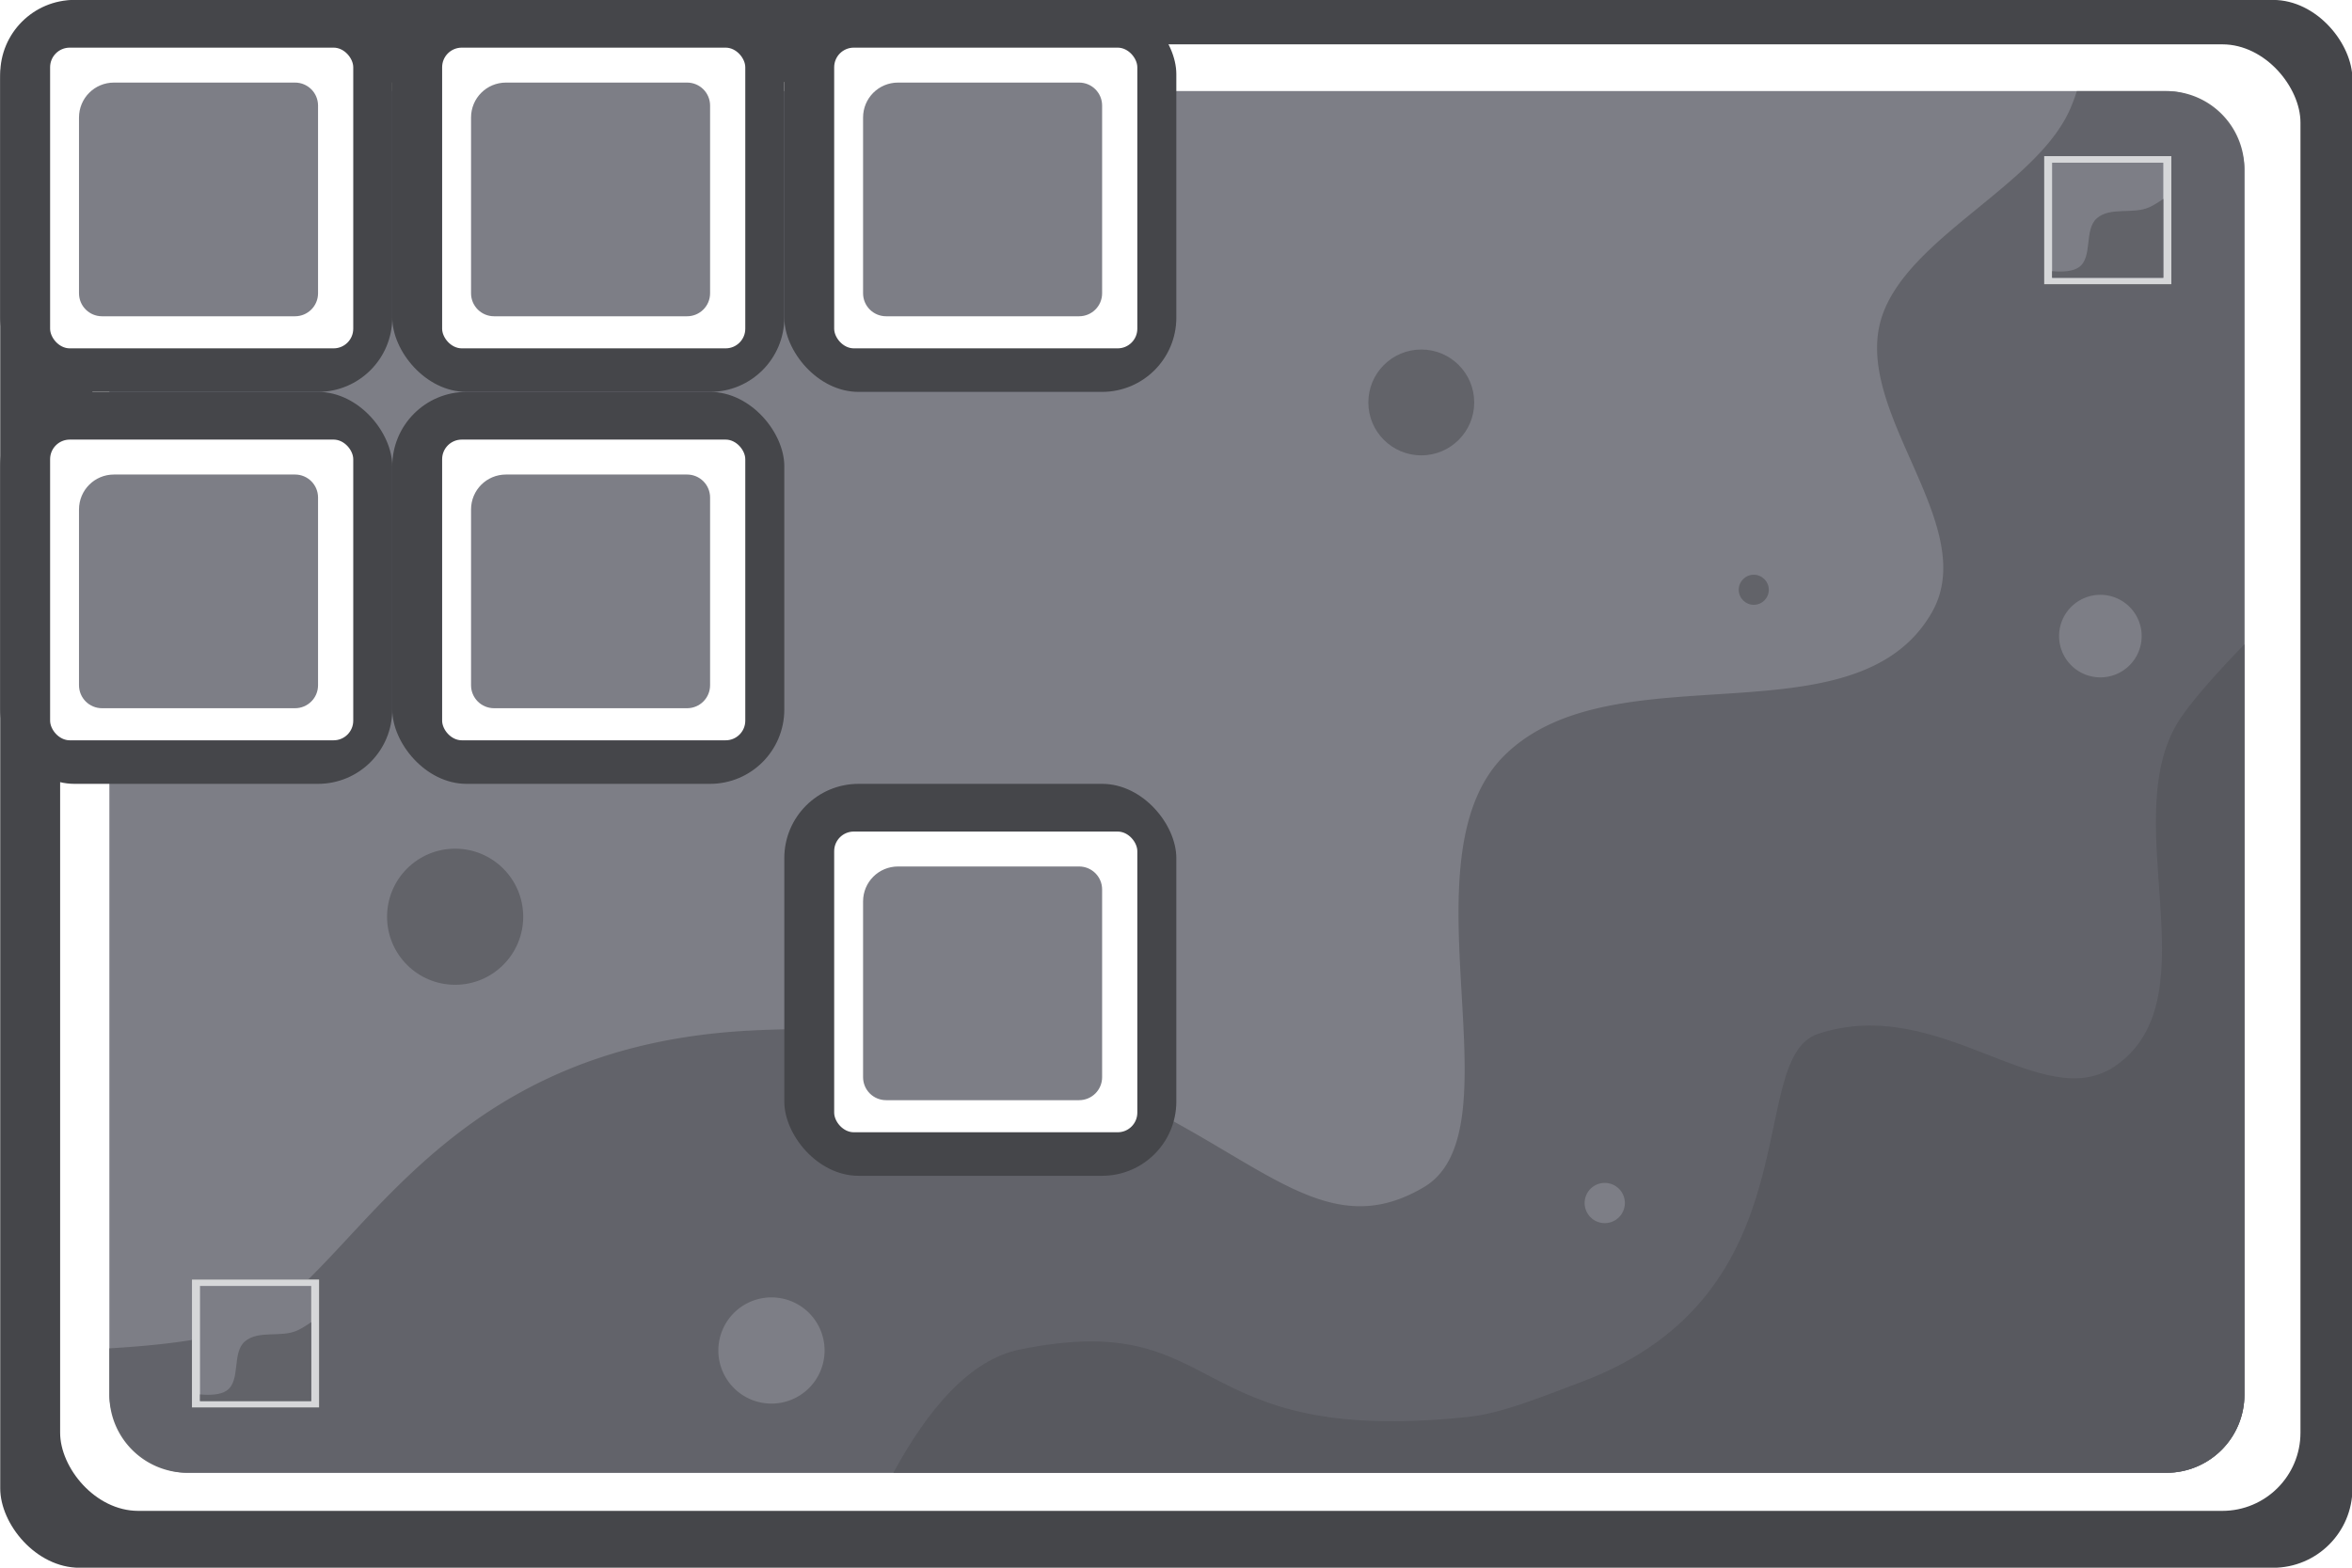 <?xml version="1.0" encoding="UTF-8" standalone="no"?>
<svg
   width="192"
   height="128"
   viewBox="0 0 192 128"
   version="1.1"
   id="SVGRoot"
   sodipodi:docname="99_100_101_115_116_117_silver.svg"
   inkscape:version="1.3 (0e150ed6c4, 2023-07-21)"
   xml:space="preserve"
   xmlns:inkscape="http://www.inkscape.org/namespaces/inkscape"
   xmlns:sodipodi="http://sodipodi.sourceforge.net/DTD/sodipodi-0.dtd"
   xmlns="http://www.w3.org/2000/svg"
   xmlns:svg="http://www.w3.org/2000/svg"><defs
     id="defs823"><filter
       inkscape:collect="always"
       style="color-interpolation-filters:sRGB"
       id="filter1"
       x="-0.191"
       y="-0.19"
       width="1.382"
       height="1.379"><feGaussianBlur
         inkscape:collect="always"
         stdDeviation="0.915"
         id="feGaussianBlur1" /></filter></defs><sodipodi:namedview
     id="base"
     pagecolor="#8e8e8e"
     bordercolor="#666666"
     borderopacity="1.0"
     inkscape:pageopacity="0"
     inkscape:pageshadow="2"
     inkscape:zoom="2.8284273"
     inkscape:cx="166.70042"
     inkscape:cy="79.549509"
     inkscape:document-units="px"
     inkscape:current-layer="g976"
     showgrid="true"
     inkscape:window-width="3840"
     inkscape:window-height="2092"
     inkscape:window-x="1920"
     inkscape:window-y="32"
     inkscape:window-maximized="1"
     inkscape:pagecheckerboard="true"
     inkscape:blackoutopacity="0.0"
     inkscape:deskcolor="#aaaaaa"
     inkscape:deskopacity="0"
     inkscape:showpageshadow="2"
     showguides="true"><inkscape:grid
       type="xygrid"
       id="grid535"
       spacingx="64"
       spacingy="64"
       originx="-192"
       originy="0"
       units="px"
       visible="true" /><sodipodi:guide
       position="32,0.0"
       orientation="1,0"
       id="guide2"
       inkscape:locked="false" /><sodipodi:guide
       position="0.0,32.0"
       orientation="0,-1"
       id="guide1"
       inkscape:locked="false" /></sodipodi:namedview><g
     inkscape:label="Layer 1"
     inkscape:groupmode="layer"
     id="layer1"
     transform="translate(-192)"><g
       id="g976"
       transform="matrix(0.904,0,0,0.904,-21.892,52.923)"><g
         id="g63365"
         style="fill:none;fill-opacity:1;stroke:#843636;stroke-opacity:1"><g
           id="g63355"
           style="fill:none;fill-opacity:1;stroke:#843636;stroke-opacity:1" /></g><g
         id="g2323" /><rect
         style="fill:#45464a;fill-opacity:1;stroke:none;stroke-width:0.271;stroke-dasharray:none;stroke-opacity:1"
         id="rect344"
         width="212.408"
         height="141.606"
         x="236.627"
         y="-58.549"
         ry="7.169" /><rect
         style="fill:#ffffff;fill-opacity:1;stroke:none;stroke-width:0.208;stroke-dasharray:none;stroke-opacity:1"
         id="rect2-3"
         width="202.306"
         height="132.456"
         x="242.036"
         y="-54.538"
         ry="7.058" /><rect
         style="fill:#7d7e86;fill-opacity:1;stroke:none;stroke-width:0.221;stroke-dasharray:none;stroke-opacity:1"
         id="rect3-6"
         width="192.799"
         height="124.794"
         x="246.482"
         y="-50.317"
         ry="7.058" /><rect
         style="mix-blend-mode:normal;fill:#0a0a0b;fill-opacity:1;stroke-width:0.045;filter:url(#filter1)"
         id="rect3-3"
         width="11.499"
         height="11.583"
         x="254.414"
         y="-45.197"
         ry="0" /><rect
         style="fill:#d6d7d9;fill-opacity:1;stroke-width:0.045"
         id="rect1-7"
         width="11.499"
         height="11.583"
         x="254.414"
         y="-45.197"
         ry="0" /><rect
         style="fill:#7d7e86;fill-opacity:1;stroke-width:0.04"
         id="rect2-6"
         width="10.045"
         height="10.399"
         x="255.142"
         y="-44.605"
         ry="0" /><path
         id="path2"
         style="fill:#626369;fill-opacity:1;stroke-width:0.043"
         d="m 265.187,-41.335 c -0.448,0.311 -0.886,0.583 -1.268,0.756 -1.466,0.663 -3.505,-0.064 -4.726,0.985 -1.201,1.032 -0.34,3.575 -1.659,4.451 -0.564,0.375 -1.485,0.418 -2.392,0.335 v 0.601 h 10.045 z" /><path
         id="rect12"
         style="fill:#626369;fill-opacity:0.988;stroke:none;stroke-width:0.221;stroke-dasharray:none;stroke-opacity:1"
         d="m 424.146,-50.316 c -0.201,0.629 -0.426,1.242 -0.696,1.824 -3.112,6.71 -14.225,11.306 -16.798,18.241 -3.199,8.624 8.976,19.075 4.388,27.048 -6.9,11.993 -28.67,3.153 -38.556,12.865 -9.48,9.314 1.457,33.817 -7.288,39.01 -14.044,8.339 -20.329,-16.286 -60.95,-14.129 -30.229,1.605 -35.978,24.11 -46.868,27.201 -2.808,0.797 -6.678,1.248 -10.897,1.495 v 4.179 c 0,3.91 3.149,7.059 7.059,7.059 h 178.682 c 3.91,0 7.059,-3.149 7.059,-7.059 V -43.259 c 0,-3.91 -3.149,-7.057 -7.059,-7.057 z m 2.126,45.496 a 3.728,3.728 0 0 1 3.729,3.729 3.728,3.728 0 0 1 -3.729,3.727 3.728,3.728 0 0 1 -3.727,-3.727 3.728,3.728 0 0 1 3.727,-3.729 z M 381.519,48.298 a 1.815,1.815 0 0 1 1.815,1.815 1.815,1.815 0 0 1 -1.815,1.815 1.815,1.815 0 0 1 -1.817,-1.815 1.815,1.815 0 0 1 1.817,-1.815 z m -75.247,10.339 a 4.796,4.796 0 0 1 4.795,4.795 4.796,4.796 0 0 1 -4.795,4.797 4.796,4.796 0 0 1 -4.797,-4.797 4.796,4.796 0 0 1 4.797,-4.795 z" /><g
         id="g8"
         transform="matrix(1.106,0,0,1.106,196.405,-89.516)"><rect
           style="mix-blend-mode:normal;fill:#0a0a0b;fill-opacity:1;stroke-width:0.045;filter:url(#filter1)"
           id="rect5"
           width="11.499"
           height="11.583"
           x="19.624"
           y="0.714"
           ry="0"
           transform="matrix(0.904,0,0,0.904,185.499,40.11)" /><rect
           style="fill:#d6d7d9;fill-opacity:1;stroke-width:0.041"
           id="rect7"
           width="10.394"
           height="10.47"
           x="203.238"
           y="40.755"
           ry="0" /><rect
           style="fill:#7d7e86;fill-opacity:1;stroke-width:0.036"
           id="rect8"
           width="9.08"
           height="9.4"
           x="203.896"
           y="41.29"
           ry="0" /><path
           id="path8"
           style="fill:#626369;fill-opacity:1;stroke-width:0.039"
           d="m 212.976,44.246 c -0.405,0.282 -0.801,0.527 -1.146,0.684 -1.325,0.6 -3.168,-0.057 -4.271,0.891 -1.086,0.933 -0.308,3.232 -1.5,4.023 -0.51,0.339 -1.342,0.378 -2.162,0.303 v 0.543 h 9.08 z" /></g><g
         id="g14-3"
         transform="matrix(1.106,0,0,1.106,29.158,11.937)"><rect
           style="mix-blend-mode:normal;fill:#0a0a0b;fill-opacity:1;stroke-width:0.045;filter:url(#filter1)"
           id="rect12-5"
           width="11.499"
           height="11.583"
           x="19.624"
           y="0.714"
           ry="0"
           transform="matrix(0.904,0,0,0.904,185.499,40.11)" /><rect
           style="fill:#d6d7d9;fill-opacity:1;stroke-width:0.041"
           id="rect13-6"
           width="10.394"
           height="10.47"
           x="203.238"
           y="40.755"
           ry="0" /><rect
           style="fill:#7d7e86;fill-opacity:1;stroke-width:0.036"
           id="rect14-2"
           width="9.08"
           height="9.4"
           x="203.896"
           y="41.29"
           ry="0" /><path
           id="path14"
           style="fill:#626369;fill-opacity:1;stroke-width:0.039"
           d="m 212.976,44.246 c -0.405,0.282 -0.801,0.527 -1.146,0.684 -1.325,0.6 -3.168,-0.057 -4.271,0.891 -1.086,0.933 -0.308,3.232 -1.5,4.023 -0.51,0.339 -1.342,0.378 -2.162,0.303 v 0.543 h 9.08 z" /></g><path
         id="path15"
         style="fill:#58595f;fill-opacity:1;stroke:none;stroke-width:0.232;stroke-opacity:1"
         d="m 439.28,-0.349 c -2.331,2.403 -4.373,4.681 -5.624,6.454 -6.26,8.87 2.921,25.302 -5.944,31.568 -6.667,4.712 -15.833,-6.505 -26.925,-2.841 -6.729,2.222 -0.119,23.46 -21.37,31.439 -3.883,1.458 -7.21,2.843 -10.251,3.163 -25.967,2.735 -21.612,-9.943 -40.496,-6.082 -4.473,0.915 -8.248,5.342 -11.391,11.126 h 114.944 c 3.91,0 7.057,-3.149 7.057,-7.059 z" /><rect
         style="fill:#45464a;fill-opacity:1;stroke-width:0.221"
         id="rect1-3"
         width="35.401"
         height="35.401"
         x="236.627"
         y="-23.147"
         ry="6.705" /><rect
         style="fill:#ffffff;fill-opacity:1;stroke-width:0.221"
         id="rect3-67"
         width="27.374"
         height="27.159"
         x="241.131"
         y="-18.839"
         ry="1.771" /><path
         id="rect4"
         style="fill:#7d7e86;fill-opacity:1;stroke-width:0.242"
         d="m 246.897,-15.684 c -1.749,0 -3.157,1.408 -3.157,3.157 v 7.796 1.018 7.057 c 0,1.152 0.929,2.079 2.081,2.079 h 17.424 c 1.152,0 2.081,-0.927 2.081,-2.079 V -13.605 c 0,-1.152 -0.929,-2.079 -2.081,-2.079 h -5.415 -2.481 z" /><rect
         style="fill:#45464a;fill-opacity:1;stroke-width:0.221"
         id="rect6"
         width="35.401"
         height="35.401"
         x="236.627"
         y="-58.549"
         ry="6.705" /><rect
         style="fill:#ffffff;fill-opacity:1;stroke-width:0.221"
         id="rect7-3"
         width="27.374"
         height="27.159"
         x="241.131"
         y="-54.24"
         ry="1.771" /><path
         id="path7"
         style="fill:#7d7e86;fill-opacity:1;stroke-width:0.242"
         d="m 246.897,-51.085 c -1.749,0 -3.157,1.408 -3.157,3.157 v 7.796 1.018 7.057 c 0,1.152 0.929,2.079 2.081,2.079 h 17.424 c 1.152,0 2.081,-0.927 2.081,-2.079 v -16.949 c 0,-1.152 -0.929,-2.079 -2.081,-2.079 h -5.415 -2.481 z" /><rect
         style="fill:#45464a;fill-opacity:1;stroke-width:0.221"
         id="rect8-5"
         width="35.401"
         height="35.401"
         x="272.029"
         y="-58.549"
         ry="6.705" /><rect
         style="fill:#ffffff;fill-opacity:1;stroke-width:0.221"
         id="rect9"
         width="27.374"
         height="27.159"
         x="276.532"
         y="-54.24"
         ry="1.771" /><path
         id="path9"
         style="fill:#7d7e86;fill-opacity:1;stroke-width:0.242"
         d="m 282.299,-51.085 c -1.749,0 -3.157,1.408 -3.157,3.157 v 7.796 1.018 7.057 c 0,1.152 0.929,2.079 2.081,2.079 h 17.424 c 1.152,0 2.081,-0.927 2.081,-2.079 v -16.949 c 0,-1.152 -0.929,-2.079 -2.081,-2.079 h -5.415 -2.481 z" /><rect
         style="fill:#45464a;fill-opacity:1;stroke-width:0.221"
         id="rect10"
         width="35.401"
         height="35.401"
         x="272.029"
         y="-23.147"
         ry="6.705" /><rect
         style="fill:#ffffff;fill-opacity:1;stroke-width:0.221"
         id="rect11"
         width="27.374"
         height="27.159"
         x="276.532"
         y="-18.839"
         ry="1.771" /><path
         id="path11"
         style="fill:#7d7e86;fill-opacity:1;stroke-width:0.242"
         d="m 282.299,-15.684 c -1.749,0 -3.157,1.408 -3.157,3.157 v 7.796 1.018 7.057 c 0,1.152 0.929,2.079 2.081,2.079 h 17.424 c 1.152,0 2.081,-0.927 2.081,-2.079 V -13.605 c 0,-1.152 -0.929,-2.079 -2.081,-2.079 h -5.415 -2.481 z" /><circle
         style="fill:#626369;fill-opacity:1;stroke:none;stroke-width:0.232;stroke-opacity:1"
         id="path13"
         cx="277.706"
         cy="24.256"
         r="6.147" /><circle
         style="fill:#626369;fill-opacity:1;stroke:none;stroke-width:0.181;stroke-opacity:1"
         id="circle13"
         cx="364.95"
         cy="-22.195"
         r="4.78" /><circle
         style="fill:#626369;fill-opacity:1;stroke:none;stroke-width:0.051;stroke-opacity:1"
         id="circle14"
         cx="394.974"
         cy="-5.275"
         r="1.358" /><g
         id="g29"><rect
           style="fill:#45464a;fill-opacity:1;stroke-width:0.221"
           id="rect17"
           width="35.401"
           height="35.401"
           x="307.43"
           y="-58.549"
           ry="6.705" /><rect
           style="fill:#ffffff;fill-opacity:1;stroke-width:0.221"
           id="rect18"
           width="27.374"
           height="27.159"
           x="311.934"
           y="-54.24"
           ry="1.771" /><path
           id="path18"
           style="fill:#7d7e86;fill-opacity:1;stroke-width:0.242"
           d="m 317.7,-51.085 c -1.749,0 -3.157,1.408 -3.157,3.157 v 7.796 1.018 7.057 c 0,1.152 0.929,2.079 2.081,2.079 h 17.424 c 1.152,0 2.081,-0.927 2.081,-2.079 v -16.949 c 0,-1.152 -0.929,-2.079 -2.081,-2.079 h -5.415 -2.481 z" /></g><g
         id="g28"><rect
           style="fill:#45464a;fill-opacity:1;stroke-width:0.221"
           id="rect27"
           width="35.401"
           height="35.401"
           x="307.43"
           y="12.254"
           ry="6.705" /><rect
           style="fill:#ffffff;fill-opacity:1;stroke-width:0.221"
           id="rect28"
           width="27.374"
           height="27.159"
           x="311.934"
           y="16.563"
           ry="1.771" /><path
           id="path28"
           style="fill:#7d7e86;fill-opacity:1;stroke-width:0.242"
           d="m 317.7,19.717 c -1.749,0 -3.157,1.408 -3.157,3.157 v 7.796 1.018 7.057 c 0,1.152 0.929,2.079 2.081,2.079 h 17.424 c 1.152,0 2.081,-0.927 2.081,-2.079 V 21.796 c 0,-1.152 -0.929,-2.079 -2.081,-2.079 h -5.415 -2.481 z" /></g><ellipse
         style="fill:#45464a;fill-opacity:1;stroke:none;stroke-width:0.232;stroke-opacity:1"
         id="path29"
         cx="242.452"
         cy="-23.358"
         rx="2.513"
         ry="1.922" /><ellipse
         style="fill:#45464a;fill-opacity:1;stroke:none;stroke-width:0.232;stroke-opacity:1"
         id="path30"
         cx="272.125"
         cy="-53.743"
         rx="1.875"
         ry="2.658" /><ellipse
         style="fill:#45464a;fill-opacity:1;stroke:none;stroke-width:0.232;stroke-opacity:1"
         id="path31"
         cx="307.73"
         cy="-53.743"
         rx="1.59"
         ry="2.658" /></g></g></svg>
